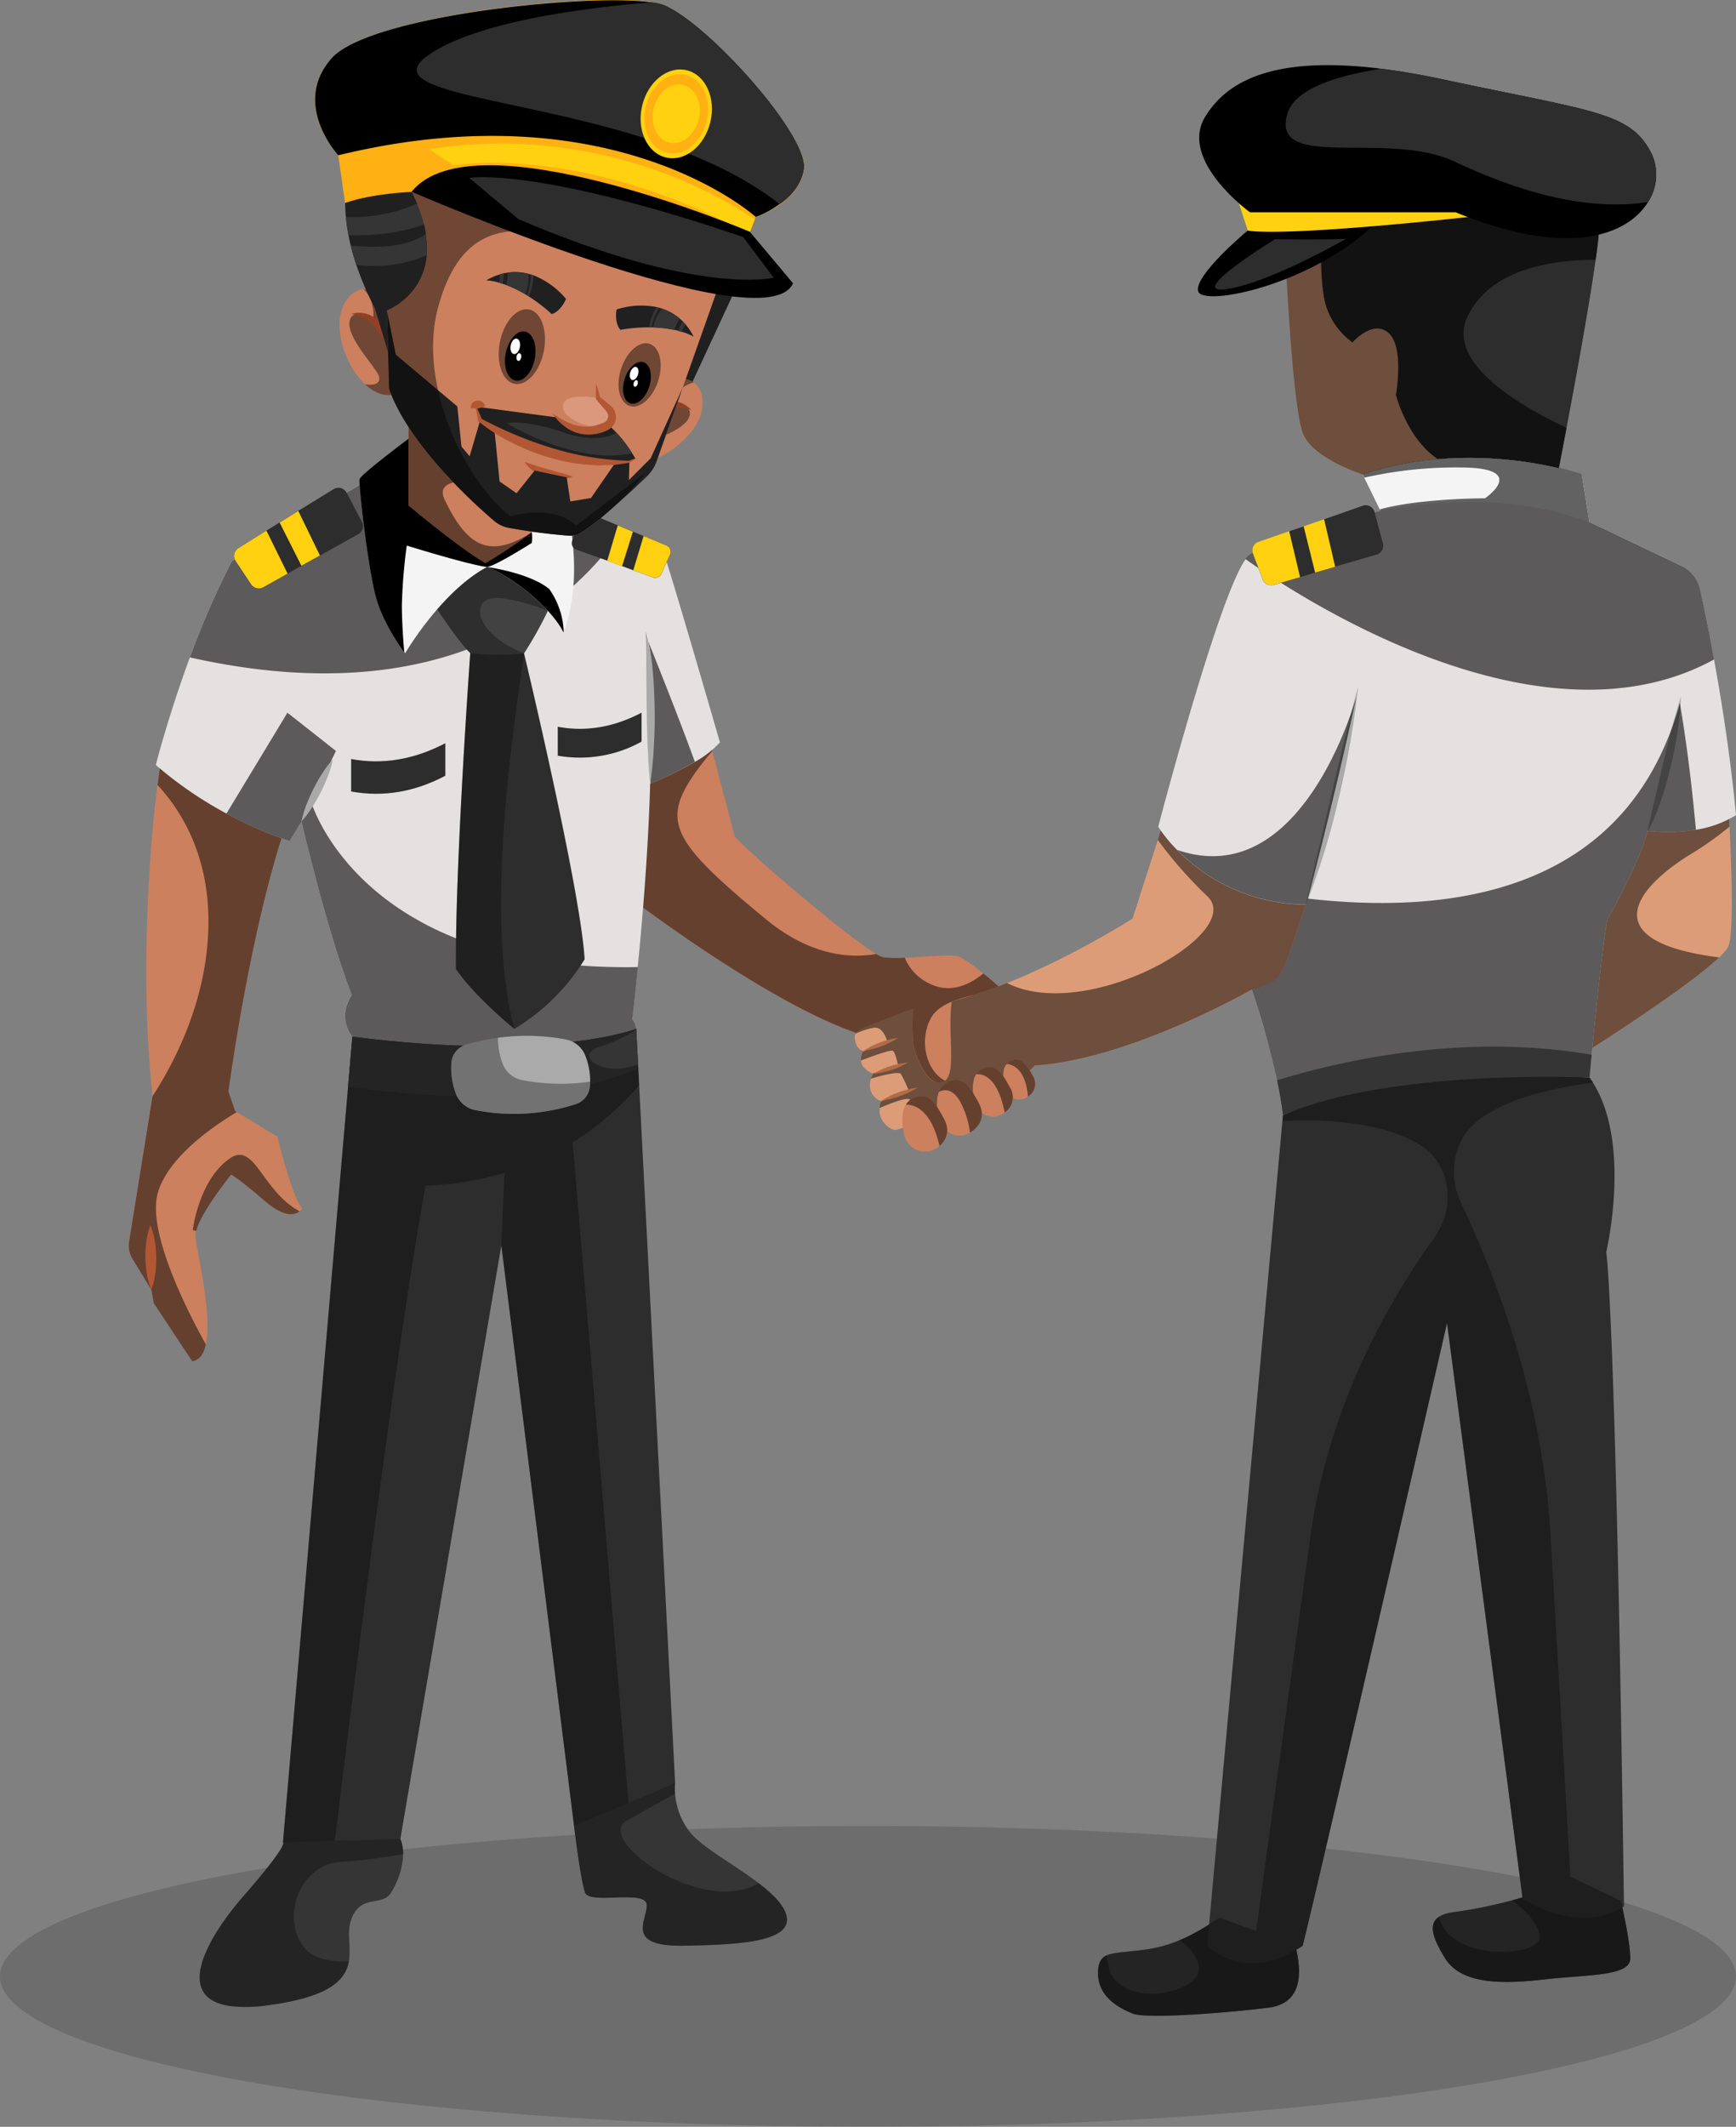 <svg xmlns="http://www.w3.org/2000/svg" viewBox="0 0 512.48 627.43"><rect x="0" y="0" width="512.48" height="627.43" fill="#808080" stroke="none"/><defs><style>.cls-1{isolation:isolate;}.cls-2{opacity:0.15;}.cls-3{fill:#dd9c78;}.cls-14,.cls-16,.cls-20,.cls-4,.cls-6,.cls-8,.cls-9{mix-blend-mode:soft-light;}.cls-4{opacity:0.5;}.cls-5{fill:#2d2d2d;}.cls-6{opacity:0.6;}.cls-7{fill:#353535;}.cls-8,.cls-9{opacity:0.33;}.cls-10{fill:#cc805e;}.cls-11{fill:#b25734;}.cls-12{fill:#e5e1e1;}.cls-13{fill:#424242;}.cls-14{opacity:0.3;}.cls-15{fill:#f4f4f4;}.cls-17{fill:#ffd110;}.cls-18{fill:#aaa;}.cls-19{fill:#b26b47;}.cls-20{opacity:0.45;}.cls-21{fill:#914027;}.cls-22{fill:#212021;}.cls-23{fill:#ffb012;}.cls-24{fill:#fff;}.cls-25{fill:#db987d;}</style></defs><g class="cls-1"><g id="Слой_2" data-name="Слой 2"><g id="Layer_3" data-name="Layer 3"><ellipse class="cls-2" cx="256.24" cy="583.05" rx="256.24" ry="44.38"/><path class="cls-3" d="M472.16,65.49c0,11.56-12,72.6-12,72.6L445,144.61l-.65-.07L402.32,140s-14.14-4.46-17.49-11.64-5.33-52.39-5.33-52.39V44.52l5.3-.55,31.09-3.15S472.16,53.93,472.16,65.49Z"/><path class="cls-4" d="M472.16,65.49c0,11.56-12,72.6-12,72.6L445,144.61l-.65-.07L402.32,140s-14.14-4.46-17.49-11.64-5.33-52.39-5.33-52.39V44.52l5.3-.55,31.09-3.15S472.16,53.93,472.16,65.49Z"/><path class="cls-5" d="M472.16,65.49c0,11.56-12,72.6-12,72.6L445,144.61l-.65-.07c-5.08-2.39-10.52-5.26-15.61-7-12.38-4.18-16.65-21.06-16.65-21.06s2.54-13.91-2.08-18.19-10.75,2.7-10.75,2.7a21.12,21.12,0,0,1-7.76-10.64c-2.3-7.16-1.38-25.66-1.38-25.66L384.8,44l31.09-3.15S472.16,53.93,472.16,65.49Z"/><path class="cls-6" d="M433.28,93.28c-5.95,12.37,11.08,24.39,29.18,32.94-1.35,7.1-2.28,11.87-2.28,11.87L445,144.61l-.65-.07c-5.08-2.39-10.52-5.26-15.61-7-12.38-4.18-16.65-21.06-16.65-21.06s2.53-13.91-2.09-18.19-10.74,2.7-10.74,2.7a21.12,21.12,0,0,1-7.76-10.64c-2.3-7.16-1.38-25.66-1.38-25.66L384.8,44l31.09-3.15s56.27,13.11,56.27,24.67a98.13,98.13,0,0,1-1.11,11.11C457.23,76.67,439.83,79.68,433.28,93.28Z"/><path class="cls-7" d="M453.85,549l-4.41,10.76A141.3,141.3,0,0,1,429.8,564c-8.79,1-8.21,5.55-3.24,13.65s17.81,7.63,29.84,6.24,24.86-.81,24.86-6.13-2.78-17-2.78-17"/><path class="cls-8" d="M481.26,577.78c0,5.32-12.83,4.74-24.87,6.12s-24.85,1.86-29.83-6.24c-3.67-6-4.94-10-1.81-12.11,3.89,13.56,28.91,11.49,29.68,6.42.64-4.2-5.12-9.13-8.08-11.36,1.9-.51,3.08-.87,3.08-.87L453.85,549l24.64,11.79S481.26,572.46,481.26,577.78Z"/><path class="cls-7" d="M360.07,565.77c0-.52-8.78,7-19.73,9s-16-.08-16.19,7,5.78,10.49,10.25,12.26,30.14-.47,40.09-1.74,10-10.21,7.86-18.46"/><path class="cls-8" d="M374.49,592.27c-9.94,1.27-35.61,3.51-40.08,1.74s-10.42-5.16-10.26-12.26c.06-2.76.87-4.15,2.49-4.91.11.74.23,1.52.37,2.34,2.3,13.77,25.54,9.36,26.81,2.42.66-3.66-2.49-6.94-5.62-9.22,7-2.91,11.87-7,11.87-6.61l22.28,8C384.51,582.06,384.43,591,374.49,592.27Z"/><path class="cls-5" d="M479.41,562.42a22.89,22.89,0,0,1-16,3,38.47,38.47,0,0,1-13.91-5.21L427.17,390.33S390.72,549.22,384.58,574c-6.91,4.75-12.9,5.62-17.56,5a19.64,19.64,0,0,1-10.65-5l22.36-245,.25-.27,11.16-11.9,15.57-1.68s50.57-15.13,63.52,2.75,4.94,51.49,4.94,51.49S476.94,384.18,479.41,562.42Z"/><g class="cls-9"><path d="M453.85,549l-4.41,10.76A141.3,141.3,0,0,1,429.8,564c-8.79,1-8.21,5.55-3.24,13.65s17.81,7.63,29.84,6.24,24.86-.81,24.86-6.13-2.78-17-2.78-17"/><path class="cls-8" d="M481.26,577.78c0,5.32-12.83,4.74-24.87,6.12s-24.85,1.86-29.83-6.24c-3.67-6-4.94-10-1.81-12.11,3.89,13.56,28.91,11.49,29.68,6.42.64-4.2-5.12-9.13-8.08-11.36,1.9-.51,3.08-.87,3.08-.87L453.85,549l24.64,11.79S481.26,572.46,481.26,577.78Z"/><path d="M360.07,565.77c0-.52-8.78,7-19.73,9s-16-.08-16.19,7,5.78,10.49,10.25,12.26,30.14-.47,40.09-1.74,10-10.21,7.86-18.46"/><path class="cls-8" d="M374.49,592.27c-9.94,1.27-35.61,3.51-40.08,1.74s-10.42-5.16-10.26-12.26c.06-2.76.87-4.15,2.49-4.91.11.74.23,1.52.37,2.34,2.3,13.77,25.54,9.36,26.81,2.42.66-3.66-2.49-6.94-5.62-9.22,7-2.91,11.87-7,11.87-6.61l22.28,8C384.51,582.06,384.43,591,374.49,592.27Z"/><path d="M457.75,453.12l6.53,112.44h0a38.21,38.21,0,0,1-14.77-5.33L427.17,390.33S390.72,549.22,384.58,574c-5.73,3.94-10.82,5.2-15,5.16,2.34-17.9,10.34-75.82,17.25-125.77,4.45-32.07,17.74-61.94,36.57-88.28,7.28-10.17,3.74-22.35-3.78-27.08-12-7.57-30.31-7.88-41-7.27l.16-1.81.25-.27,11.16-11.9,15.57-1.68s50.57-15.13,63.52,2.75c.37.51.71,1,1,1.55-15.45,2-35.22,6.87-39.6,18.63a20.68,20.68,0,0,0,.44,16.37C445.76,385.59,455.76,418.74,457.75,453.12Z"/></g><path class="cls-10" d="M185.7,264.68s40.12,30.72,66.89,40c8.62,1.28,15.67,16.54,24.46,17.23s12.6-16.53,12.49-17.34,5.78-13.07,5.78-13.07S286,283,282.71,282.1s-17.23,1.16-21.85.35-37.7-28.91-43.94-35.61l-7.52-28.57-23.7,13"/><path class="cls-4" d="M274.86,300.26c-4.45,8.13-.16,19.46,7.76,19.41a7.2,7.2,0,0,1-5.58,2.21c-8.78-.7-15.84-16-24.45-17.23-26.77-9.25-66.9-40-66.9-40V231.23l23.72-12.95.86,3.31c-3.93,4.56-8.45,10.56-9.78,15.34-2.45,8.95,3.7,16.26,25.68,34.3,13.37,11,25.25,11.48,32.49,10.19a7.83,7.83,0,0,0,2.2,1,33.3,33.3,0,0,0,6.22.11,14.82,14.82,0,0,0,9,8.33c5.69,2,11-1,14.21-3.69,2.71,2.2,5,4.27,5,4.27l-.52,1.09C287,293.28,277.6,295.22,274.86,300.26Z"/><path class="cls-3" d="M351.44,239.09l-8.76,6L334.33,271S305.65,289.35,281,295.36c-1.39,10,1.7,22-2.62,23.82s-8-7.24-8.64-10.4-.3-11.1-.3-11.1-16.08,5.64-16.83,7,.06,5.15,2.31,5.32c-2,3.65.18,5.55,2.89,6.83-2.65,4.33.41,7.74,2.38,7.92-2.2,5.89,2.94,8.73,4.27,8.61s36.74-13.14,41.05-19c27.91-1.7,64.07-22.4,64.07-22.4l31.37-5.72-3.39-20.6-17.42-15.73-18-12.95"/><path class="cls-4" d="M400.93,286.21l-31.37,5.72s-36.16,20.7-64.07,22.4c-3.21,4.37-23.77,12.74-34.52,16.75-.65-2.52-1.67-6.05-2.37-6.72-.88-.84-6.72,1.56-8.94,2.52a7.45,7.45,0,0,1,.46-2l8.2-2.95a32.79,32.79,0,0,0-2.38-5.11c-.62-.84-5.95.54-8.81,1.37a7.84,7.84,0,0,1,.67-1.37l-.21-.11,7.55-2.29s-.76-3.91-1.56-4.43c-.62-.39-6.51,1.76-9.42,2.86a5,5,0,0,1,.62-2.63l7.16-2.85s-1-4.43-3.8-4.2a21.42,21.42,0,0,0-5.68,1.83,1.08,1.08,0,0,1,.13-.33c.75-1.33,16.83-7,16.83-7s-.31,7.95.31,11.1S274,321,278.35,319.19s1.25-13.81,2.63-23.82A124.19,124.19,0,0,0,297.29,290c23.61,12,70.78-14.84,59.08-25.63a126.7,126.7,0,0,1-14.58-16.58l.89-2.74,8.76-6,10.64-2.16,18,12.95,17.42,15.73Z"/><path class="cls-3" d="M510.32,239.71s2.08,33.07,0,39.23-43.79,32.54-43.79,32.54-6-50.65-5.51-52.73,28.1-26.25,28.1-26.25"/><path class="cls-4" d="M507.49,282.44c-9.78,9.34-40.95,29-40.95,29s-6-50.65-5.51-52.73,28.09-26.25,28.09-26.25l21.2,7.21s.1,1.62.23,4.2a94.85,94.85,0,0,1-11.25,8C483.14,261.69,470.09,277.72,507.49,282.44Z"/><path class="cls-10" d="M38.1,366.36,45,322.94h0c-3.51-32-1.45-71.59,2.29-97.57,18.26,8.29,38.73,13.19,38.73,13.19C74.28,270.18,67.44,322,67.44,322l2,5.8.44.27,12,7.24s4.38,18.09,7.34,21.17a3.12,3.12,0,0,1-.79.85c-1.32,1-4.39,2-10.14-2.92-8.13-7-10.11-7.92-10.11-7.92s-9,11.09-10.3,16.63a4.3,4.3,0,0,0-.17,1.22c0,3.78,5.12,22.94,3.06,32.2-.55,2.76-1.81,4.65-4,5l-11.33-17.1-.75-4-5.59-9.16A7.32,7.32,0,0,1,38.1,366.36Z"/><path class="cls-4" d="M56.91,362.88s.36.11,1,.26c1.34-5.54,10.3-16.63,10.3-16.63s2,.93,10.11,7.92c5.75,4.93,8.82,3.94,10.14,2.92-11.37-6.12-13.26-21-20.88-15.44C58.55,348.48,56.91,362.88,56.91,362.88Z"/><path class="cls-4" d="M39.08,371.31l5.6,9.17.74,4,11.33,17.1c2.19-.33,3.46-2.22,4-5C55,386.27,43.31,363.08,46.61,351.83c3.11-10.59,16.48-19.69,23.27-23.75l-.44-.26-2-5.81s6.83-51.83,18.64-83.44c0,0-20.47-4.9-38.73-13.2-.29,2-.56,4.09-.83,6.24,6.4,6.84,15.31,20.16,15,41.16C61.25,295.33,51.15,314,45,323.43L38.1,366.35A7.3,7.3,0,0,0,39.08,371.31Z"/><path class="cls-11" d="M44.67,380.49a20.44,20.44,0,0,1-1.32-4.75,33.11,33.11,0,0,1-.41-4.75,31.8,31.8,0,0,1,.27-4.77,20.49,20.49,0,0,1,1.18-4.78,20.5,20.5,0,0,1,1.32,4.74,33.08,33.08,0,0,1,.13,9.53A21,21,0,0,1,44.67,380.49Z"/><path class="cls-12" d="M212.53,219a29,29,0,0,1-7.39,5.75A112.8,112.8,0,0,1,192,231.2l-.08,0s0,1-.08,2.94c-.22,6.86-1,25.36-3.58,51.12-.48,4.85-1,10-1.66,15.32,5.43,7.65-8.09,17.57-37.92,18.49-40.94-2.3-51.88-14.18-44.87-25.66C96.66,275.17,89,242.33,89,242.33l-3.48,5.79A111.46,111.46,0,0,1,66.85,240,115.69,115.69,0,0,1,46,225.68s3.6-14.28,10.06-31.74a248.77,248.77,0,0,1,12.38-28.35c9.94-6.66,41.39-24.56,41.39-24.56l46.26,6s15.61,5.42,27.22,9.88c6.65,2.54,12,4.76,12.32,5.46C196.57,164.32,204.89,192.6,212.53,219Z"/><path class="cls-6" d="M56.07,193.94a248.77,248.77,0,0,1,12.38-28.35c9.94-6.66,41.39-24.56,41.39-24.56l46.26,6s15.61,5.42,27.22,9.88C170.92,174.94,135,211.67,56.07,193.94Z"/><path class="cls-6" d="M188.28,285.29c-.48,4.85-1,10-1.66,15.32,5.43,7.65-8.09,17.57-37.92,18.49-40.94-2.3-51.88-14.18-44.87-25.66C96.66,275.17,89,242.33,89,242.33l-3.48,5.79A111.46,111.46,0,0,1,66.85,240l18-29.74,14.32,11.27-7.29,15.09S106.42,286.81,188.28,285.29Z"/><path class="cls-6" d="M192,231.2c.44-8.83,1.49-34.71-.69-42.11,7.36,18.28,11.56,29.43,13.81,35.63A112.8,112.8,0,0,1,192,231.2Z"/><path class="cls-5" d="M172.59,283a61.74,61.74,0,0,1-20.74,20.53s-11.38-9.14-17.24-17.64c-.33-30,4.21-93.17,4.21-93.17l7.59-3.62,5.48,2.4,2.81,1.22S171.42,262.44,172.59,283Z"/><path class="cls-13" d="M162.89,176.49a11.56,11.56,0,0,1-1.15,3.69h0a112.17,112.17,0,0,1-7,12.52s-5.27,1.11-15.88,0c-3.58-3.46-10.39-13.88-10.39-13.88s-6.69-11.33,9.38-13.26S163.06,172.64,162.89,176.49Z"/><path class="cls-14" d="M162.89,176.49a11.56,11.56,0,0,1-1.15,3.69h0s-14.83-5.87-18.58-2.89c-3.45,2.72-.8,9.54,8.73,14.19.87.42,1.81.83,2.81,1.22-2.85,20.21-11.88,77.36-2.85,110.81,0,0-11.38-9.14-17.24-17.64-.33-30,4.21-93.17,4.21-93.17-3.58-3.46-10.39-13.88-10.39-13.88s-6.69-11.33,9.38-13.26S163.06,172.64,162.89,176.49Z"/><path class="cls-15" d="M166.41,186.31a1.45,1.45,0,0,0-.09.22c-3.26-6.66-14.1-16-22.55-19.26h0c-13.54,7.22-24.16,25.45-24.16,25.45l-.19-.26c-1.06-1.42-6.25-8.64-8.35-16.2-2.34-8.43-5.19-33.38-4.85-34.91s18.24-14.76,18.24-14.76,13.08,5.13,24.42,11c1.57.82,3.13,1.65,4.6,2.48,12.05,6.82,14.39,12.27,14.39,12.27S172.31,171,166.41,186.31Z"/><path class="cls-16" d="M157,160.16s-11,7-13.3,7.1c-5.71-.74-23.62-6.31-23.62-6.31a157.89,157.89,0,0,0-1.45,17.81c.06,7,.72,13.69.72,13.69-1.06-1.42-6.25-8.64-8.35-16.2-2.34-8.43-5.19-33.38-4.85-34.91s18.24-14.76,18.24-14.76,13.08,5.13,24.42,11L157,157A12.69,12.69,0,0,1,157,160.16Z"/><path class="cls-16" d="M166.41,186.31a1.45,1.45,0,0,0-.09.22c-3.26-6.66-14.1-16-22.55-19.26.74.1,12.7,1.82,18.37,6.5A23.35,23.35,0,0,1,166.41,186.31Z"/><path class="cls-10" d="M120.61,118.63v30.5s15,12.6,22.71,17A149.64,149.64,0,0,0,157,157v-25.2Z"/><path class="cls-4" d="M131.28,147.45c4.76,9.94,9.16,13.73,14.54,13.72,5,0,10.43-3.63,11.14-4.11a153,153,0,0,1-13.64,9.08c-7.69-4.42-22.71-17-22.71-17V118.63L157,131.8V157s-1.83-12-4-12.92C153,144.08,126.51,137.49,131.28,147.45Z"/><path class="cls-5" d="M197.77,163.67l-2.52,5.59a2,2,0,0,1-2.56,1.07l-5.77-2.09L183.64,167l-4.38-1.6-9.1-3.25a2,2,0,0,1-1.25-2.56l2.29-6.9a2.05,2.05,0,0,1,2.72-1.24l8.45,3.52,4.47,1.87,3.16,1.29,6.69,2.79A2,2,0,0,1,197.77,163.67Z"/><polygon class="cls-17" points="186.83 156.86 183.64 167.03 179.25 165.45 182.36 155 186.83 156.86"/><path class="cls-17" d="M197.77,163.65l-2.53,5.59a2,2,0,0,1-2.55,1.08l-5.75-2.07L190,158.14l6.7,2.79A2,2,0,0,1,197.77,163.65Z"/><path class="cls-5" d="M69.58,165.54l4.55,6.84a2.74,2.74,0,0,0,3.61.86l7.17-4L89,166.89l5.43-3,11.31-6.29a2.72,2.72,0,0,0,1.09-3.66l-4.52-8.61a2.74,2.74,0,0,0-3.87-1L88,150.73l-5.51,3.44-3.88,2.4-8.24,5.14A2.73,2.73,0,0,0,69.58,165.54Z"/><polygon class="cls-17" points="82.55 154.16 88.98 166.9 94.44 163.86 88.05 150.73 82.55 154.16"/><path class="cls-17" d="M69.58,165.52l4.55,6.84a2.73,2.73,0,0,0,3.61.87l7.16-4-6.25-12.69-8.24,5.15A2.73,2.73,0,0,0,69.58,165.52Z"/><path class="cls-18" d="M191.94,231.23c-.75-7.55-.91-15.06-1.05-22.57l-.1-11.26c0-3.75,0-7.49-.24-11.27a53.26,53.26,0,0,1,2.08,11.17c.38,3.77.54,7.55.62,11.32s0,7.55-.22,11.32A113.16,113.16,0,0,1,191.94,231.23Z"/><path class="cls-18" d="M89,242.33a28.49,28.49,0,0,1,1.49-5q.93-2.4,2.08-4.68a47.71,47.71,0,0,1,2.54-4.45,28.83,28.83,0,0,1,3.14-4.15,29.26,29.26,0,0,1-1.49,5c-.62,1.6-1.31,3.17-2.08,4.69s-1.63,3-2.55,4.44A29.59,29.59,0,0,1,89,242.33Z"/><path class="cls-5" d="M164.65,222.93a37.48,37.48,0,0,0,24.74-4.14v-8.54q-12.37,6.47-24.74,4.14Z"/><path class="cls-5" d="M103.66,233.5c9.62,1.74,18.88.07,27.81-4.65v-9.6q-13.9,7.26-27.81,4.66Z"/><path class="cls-7" d="M119,546c0,.32,0,.62,0,.94a21.46,21.46,0,0,1-1.85,8.1,25.69,25.69,0,0,1-1.76,3.4c-2.55,4.15-9.31.09-11.86,8.32-1.12,3.55.14,7.81-.55,11.84a10,10,0,0,1-2.91,5.62,11.94,11.94,0,0,1-1.71,1.45c-.2.15-.41.28-.62.42a19.85,19.85,0,0,1-2,1.15c-.46.23-1,.45-1.5.68l-.81.32c-.89.34-1.85.67-2.89,1-.6.19-1.23.36-1.9.53-1.08.28-2.25.53-3.49.79l-1.28.25c-1.31.24-2.7.46-4.19.67a43.2,43.2,0,0,1-11.29.36c-17.42-2.15-7.48-20,3.8-32.84,13-14.9,11.38-15.44,11.38-15.44l6-9,4.58-1.75s2.44.53,5.79,1.43c6.66,1.79,16.83,5,18.25,8.26.12.26.22.54.32.83a5.39,5.39,0,0,1,.21.86,8.43,8.43,0,0,1,.18.9C118.93,545.38,119,545.68,119,546Z"/><path class="cls-7" d="M201.68,574c-17.54.26-10.45-7.73-10.78-12.15-.14-1.94-3.36-2.17-7.07-2.11-4.77.08-10.34.63-11.09-1.36-1.36-3.56-3.28-19.71-3.28-19.71l4.38-11.16,9.1-5.47,1.79.44L199.29,526a15.92,15.92,0,0,0,0,3.11,21.17,21.17,0,0,0,4.34,11.33c3.47,4.43,13.19,9.66,20.37,15.13a43.54,43.54,0,0,1,4.4,3.77,6.63,6.63,0,0,1,.53.53,16.92,16.92,0,0,1,1.65,2,4.6,4.6,0,0,1,.46.69.86.86,0,0,1,.13.2c.14.24.27.46.38.69a6.19,6.19,0,0,1,.36.8C235.19,572.76,219,573.74,201.68,574Z"/><path class="cls-8" d="M89.86,574.63c2.56,3.23,7.62,4.13,13.11,4a10,10,0,0,1-2.91,5.62,11.94,11.94,0,0,1-1.71,1.45c-.2.15-.41.28-.62.42a19.85,19.85,0,0,1-2,1.15c-.46.23-1,.45-1.5.68l-.81.32c-.89.34-1.85.67-2.89,1-.6.19-1.23.36-1.9.53-1.08.28-2.25.53-3.49.79l-1.28.25c-1.31.24-2.7.46-4.19.67a43.2,43.2,0,0,1-11.29.36c-17.42-2.15-7.48-20,3.8-32.84,13-14.9,11.38-15.44,11.38-15.44l6-9,4.58-1.75s2.44.53,5.79,1.43c6.66,1.79,16.83,5,18.25,8.26.12.26.22.54.32.83a5.39,5.39,0,0,1,.21.86,5.74,5.74,0,0,1,.18.9c0,.3.07.6.08.9s0,.62,0,.94a157.66,157.66,0,0,1-18.25,2.29,12.84,12.84,0,0,0-2.66.41C88,552.15,83.09,566.12,89.86,574.63Z"/><path class="cls-8" d="M201.68,574c-17.54.26-10.45-7.73-10.78-12.15-.14-1.94-3.36-2.17-7.07-2.11-4.77.08-10.34.63-11.09-1.36-1.36-3.56-3.28-19.71-3.28-19.71l4.38-11.16,9.1-5.47,1.79.44L199.29,526a15.92,15.92,0,0,0,0,3.11c-3.63,2-8.59,4.82-13.37,7.53l-1,.55c-3,1.72-1.81,5.24,1.76,8.92,7.58,7.79,25.84,16.2,37.28,9.46a43.54,43.54,0,0,1,4.4,3.77,6.63,6.63,0,0,1,.53.53,16.92,16.92,0,0,1,1.65,2,4.6,4.6,0,0,1,.46.69.86.86,0,0,1,.13.2c.14.24.27.46.38.69a6.19,6.19,0,0,1,.36.8C235.19,572.76,219,573.74,201.68,574Z"/><path class="cls-5" d="M83.53,543.53l15.32-.47,19.34-.58L148,367.4l21.47,171.28,16.06-6.82L199.3,526,188.68,320.14l-.25-4.92-.07-1.28-.53-10.24v-.18s-25,9.76-83.81,2.32l-1.26,14.67Z"/><path class="cls-8" d="M83.53,543.53l15.32-.47c.33-2.63.7-5.58,1.08-8.83,5.43-44.14,17.4-139,25.69-184.45A92.29,92.29,0,0,0,148.91,346L148,367.4l21.47,171.28,16.06-6.82-.79-9.37L169.05,337a83.87,83.87,0,0,0,19.63-16.85l-.25-4.92-.07-1.28-.53-10.24v-.18s-25,9.76-83.81,2.32l-1.26,14.67Z"/><path class="cls-7" d="M102.75,320.51c16.69,2.58,56.53,6.83,85.68-5.29l-.07-1.28-.53-10.24v-.18s-25,9.76-83.81,2.32Z"/><path class="cls-8" d="M102.75,320.51c16.69,2.58,56.53,6.83,85.68-5.29l-.07-1.28c-10.28,4.19-19.64-2.68-11-5.23a45.3,45.3,0,0,0,10.5-5v-.18s-25,9.76-83.81,2.32Z"/><path class="cls-18" d="M170.17,325.67a59.29,59.29,0,0,1-29.95,1.81,7.73,7.73,0,0,1-5.71-5,21.8,21.8,0,0,1-1.26-8.87,5.92,5.92,0,0,1,4.18-5.34,62.12,62.12,0,0,1,29.76-1.59,7.69,7.69,0,0,1,5.65,4.88,20.28,20.28,0,0,1,1.34,8.69A6,6,0,0,1,170.17,325.67Z"/><path class="cls-8" d="M174.23,319.09c0,.39,0,.76,0,1.14a6,6,0,0,1-4,5.44,59.44,59.44,0,0,1-30,1.81,7.75,7.75,0,0,1-5.71-5,21.7,21.7,0,0,1-1.26-8.88,5.89,5.89,0,0,1,4.18-5.33,61.11,61.11,0,0,1,9.55-2.12,21.63,21.63,0,0,0,1.31,7.45,7.72,7.72,0,0,0,5.67,5A60.28,60.28,0,0,0,174.23,319.09Z"/><path class="cls-12" d="M512.48,240.48a32.12,32.12,0,0,1-11.83,4.31,50.25,50.25,0,0,1-14.3.31s-1.16,6.94-11.8,26.13c-1.84,8.8-5.32,46.64-5.32,46.64S410.49,314,378.73,329c-1.85-16-9.17-37-9.17-37s4.85-1.38,7.05-3.12,2.89-3.93,8.91-22a53.7,53.7,0,0,1-38-16.11,42.41,42.41,0,0,1-5.6-6.87s17.7-67.75,25.8-78.92a6.12,6.12,0,0,1,1.18-1.26c7.4-5.24,38.7-12.94,38.7-12.94L402.32,140c33-11.09,64.59,0,64.59,0l2.32,14.26s15.12,7.2,27.26,13a9.83,9.83,0,0,1,5.32,6.67c1,4.55,2.56,11.76,4.19,20.66C508.34,207.35,510.89,223.63,512.48,240.48Z"/><path class="cls-15" d="M469.23,154.21c-28.44-11.32-61.67-3.46-61.67-3.46L402.32,140c33-11.09,64.59,0,64.59,0Z"/><path class="cls-18" d="M400.93,202.55a260.94,260.94,0,0,1-5.66,32.63,217,217,0,0,1-9.75,31.67c1.2-5.41,2.43-10.77,3.7-16.13L393,234.64C395.51,223.93,398,213.22,400.93,202.55Z"/><path class="cls-18" d="M496.21,205.48a85.48,85.48,0,0,1-1,10.37c-.5,3.44-1.18,6.84-2,10.22s-1.71,6.74-2.86,10a55.34,55.34,0,0,1-4.15,9.59l4.71-20.16C492.53,218.83,494.1,212.12,496.21,205.48Z"/><path class="cls-19" d="M254.9,310a23.5,23.5,0,0,1,4.91-2.46,22.3,22.3,0,0,1,5.33-1.35A25.44,25.44,0,0,1,254.9,310Z"/><path class="cls-19" d="M257.79,316.8a22.56,22.56,0,0,1,4.94-2.24,21.81,21.81,0,0,1,5.3-1.1,24.95,24.95,0,0,1-10.24,3.34Z"/><path class="cls-19" d="M260.17,324.72a27.68,27.68,0,0,1,10.75-3.88,24.19,24.19,0,0,1-5.18,2.49A24.83,24.83,0,0,1,260.17,324.72Z"/><path class="cls-6" d="M500.65,244.79a50.25,50.25,0,0,1-14.3.31s-1.16,6.94-11.8,26.13c-1.36,6.47-3.59,28.67-4.69,39.94-.39,4.06-.63,6.7-.63,6.7S410.49,314,378.73,329c-.37-3.28-1-6.78-1.72-10.27a248.64,248.64,0,0,0-7.45-26.77s4.85-1.38,7.05-3.12,2.89-3.93,8.91-22a53.7,53.7,0,0,1-38-16.11c36.17,12.48,52-42.07,52.87-45.14-.41,2-5.66,26.72-14.29,59.51,41.72,4.74,94.05-1.28,109.81-57.67C498.57,223,500,237.72,500.65,244.79Z"/><path class="cls-6" d="M506,194.55c-48.94,26.78-115.95-13.76-138.32-29.6a6.12,6.12,0,0,1,1.18-1.26c7.4-5.24,38.7-12.94,38.7-12.94l-.23-.48C419,147,438.39,147,438.39,147s13.11-8.93-6.85-9.09a122.44,122.44,0,0,0-28.76,3l-.46-1c33-11.09,64.59,0,64.59,0l2.32,14.26s15.12,7.2,27.26,13a9.83,9.83,0,0,1,5.32,6.67C502.85,178.44,504.37,185.65,506,194.55Z"/><path class="cls-5" d="M369.88,163.36l2.87,7.57a2.69,2.69,0,0,0,3.28,1.62l7.78-2.29,4.43-1.35,5.89-1.75,12.26-3.56a2.7,2.7,0,0,0,1.85-3.28l-2.47-9.27a2.69,2.69,0,0,0-3.48-1.85l-11.42,4-6.05,2.1-4.26,1.45-9.05,3.15A2.69,2.69,0,0,0,369.88,163.36Z"/><polygon class="cls-17" points="384.84 155.25 388.24 168.92 394.15 167.19 390.88 153.16 384.84 155.25"/><path class="cls-17" d="M369.88,163.34l2.88,7.57a2.68,2.68,0,0,0,3.27,1.63l7.76-2.28-3.22-13.57-9.06,3.15A2.69,2.69,0,0,0,369.88,163.34Z"/><path class="cls-10" d="M286.33,334.12c2.39-1.38,4.92-4.42,2.56-8.82-2.19-4.1-3.76-6.36-6.14-6.68a5.32,5.32,0,0,0-5.62,3.53,1.23,1.23,0,0,0-.08.23c-1.15,3.69.28,8.34.28,8.34a6.4,6.4,0,0,0,6.9,4.23A6.26,6.26,0,0,0,286.33,334.12Z"/><path class="cls-10" d="M296.59,328.19a5.38,5.38,0,0,0,1.55-7.39c-1.95-3.65-3.35-5.66-5.47-6a4.7,4.7,0,0,0-4.47,2.09,4.55,4.55,0,0,0-.62,1.27c-1,3.29.25,7.44.25,7.44a5.7,5.7,0,0,0,6.16,3.77A6.56,6.56,0,0,0,296.59,328.19Z"/><path class="cls-10" d="M303.46,323.46a4.33,4.33,0,0,0,1.43-6.07c-1.57-2.93-2.69-4.56-4.4-4.79a3.73,3.73,0,0,0-3.28,1.27,3.91,3.91,0,0,0-.81,1.43,11.81,11.81,0,0,0,.2,6,4.58,4.58,0,0,0,4.95,3A4.86,4.86,0,0,0,303.46,323.46Z"/><path class="cls-10" d="M277.35,338.06c1.88-1.61,3.28-4.33,1.33-8-2.19-4.1-3.76-6.36-6.14-6.68a5.28,5.28,0,0,0-5.1,2.47,5.42,5.42,0,0,0-.6,1.29c-1.15,3.69.29,8.34.29,8.34a6.39,6.39,0,0,0,6.89,4.23A7.65,7.65,0,0,0,277.35,338.06Z"/><path class="cls-4" d="M303.46,323.46a4.33,4.33,0,0,0,1.43-6.07c-1.57-2.93-2.69-4.56-4.4-4.79a3.73,3.73,0,0,0-3.28,1.27C299.2,314.08,302.79,315.59,303.46,323.46Z"/><path class="cls-4" d="M296.59,328.19a5.38,5.38,0,0,0,1.55-7.39c-1.95-3.65-3.35-5.66-5.47-6a4.7,4.7,0,0,0-4.47,2.09C290.34,316.76,294.53,317.87,296.59,328.19Z"/><path class="cls-4" d="M286.33,334.12c2.39-1.38,4.92-4.42,2.56-8.82-2.19-4.1-3.76-6.36-6.14-6.68a5.32,5.32,0,0,0-5.62,3.53c1.32-.72,4.53-1.59,7.08,4.39A25.31,25.31,0,0,1,286.33,334.12Z"/><path class="cls-4" d="M277.35,338.06c1.88-1.61,3.28-4.33,1.33-8-2.19-4.1-3.76-6.36-6.14-6.68a5.28,5.28,0,0,0-5.1,2.47C270.18,325.89,274.92,327.54,277.35,338.06Z"/><path class="cls-7" d="M469.86,311.17c-.39,4.06-.63,6.7-.63,6.7s-58.66-2.69-90.5,11.1c-.37-3.28-1-6.78-1.72-10.27C394.16,313.38,431.15,304.45,469.86,311.17Z"/><path class="cls-10" d="M118.2,115.67c-3.61,1.91-7.35.61-10.47-2.33C101.6,107.6,97.82,95.56,102,89c1.66-2.55,3.5-3.58,5.34-3.7,5.23-.32,10.34,6.78,10.34,6.78S128.87,110,118.2,115.67Z"/><path class="cls-20" d="M118.2,115.67c-3.61,1.91-7.35.61-10.47-2.33,3.45.64,5.37-.68,3.53-3.54-2.4-3.75-9.1-11-8-15.27s6.8.83,6.8.83c.75-5.14-.94-8.25-2.66-10,5.23-.32,10.34,6.78,10.34,6.78S128.87,110,118.2,115.67Z"/><path class="cls-21" d="M116.8,106.2a65.73,65.73,0,0,0-5.22-8.46,16.32,16.32,0,0,0-3.33-3.26,14.35,14.35,0,0,0-4.51-1.86,7.91,7.91,0,0,1,5.35.28,11.28,11.28,0,0,1,4.3,3.42,15.66,15.66,0,0,1,2.52,4.71A14.92,14.92,0,0,1,116.8,106.2Z"/><path class="cls-22" d="M102.26,53.5A47.89,47.89,0,0,0,102.11,64a52.58,52.58,0,0,0,.77,5.37c.18,1,.39,2,.65,3.05.44,1.83,1,3.74,1.65,5.7a88.33,88.33,0,0,0,5.44,12.68l5,16.63,86.24,10.75,19.54-42.11s1.72-8.6-3.42-20.61a60.76,60.76,0,0,0-10.3-16.09c-8.89-10.19-23.29-21.06-46.55-30.62l1,13.06a94.48,94.48,0,0,0-26.43.79,73.33,73.33,0,0,0-7.48,1.69,56.76,56.76,0,0,0-15.08,6.59,27.58,27.58,0,0,0-4.71,5.59,37.5,37.5,0,0,0-2.88,5.22A40.58,40.58,0,0,0,102.26,53.5Z"/><path class="cls-7" d="M176.49,66.53c11.91-20.92-13.6-44-14.33-44.69,37.21,27.94,21.09,46.6,21.09,46.6,47.34-22.22-22.08-59.68-22.08-59.68l1,13.06a94.48,94.48,0,0,0-26.43.79C172.25,37.26,176.49,66.53,176.49,66.53Z"/><path class="cls-7" d="M169,61.67c-6.53-22.08-30.94-33.56-40.8-37.37a56.76,56.76,0,0,0-15.08,6.59,27.58,27.58,0,0,0-4.71,5.59c5.48.69,12.75,1,25.1,3.32C154.91,43.74,168.63,61.17,169,61.67Z"/><path class="cls-7" d="M105.56,41.7a40.58,40.58,0,0,0-3.3,11.8c19.18,3.33,30.5-6.62,30.5-6.62C123.11,47.24,113.4,44.68,105.56,41.7Z"/><path class="cls-7" d="M126.55,65.65l.39,2.39c-5.43,5-15.56,5.2-23.41,4.39.44,1.83,1,3.74,1.65,5.7a39.47,39.47,0,0,0,27.62-6.61S146,47.28,127.53,57.87A47,47,0,0,1,102.11,64a52.58,52.58,0,0,0,.77,5.37C117.61,69.89,126.55,65.65,126.55,65.65Z"/><path class="cls-10" d="M179.71,133c2.07,3.52,5.94,4.37,10.14,3.5,8.23-1.69,17.74-10,17.57-17.74-.07-3-1.11-4.89-2.61-5.94-4.29-3-12.36.36-12.36.36S173.57,122.65,179.71,133Z"/><path class="cls-20" d="M179.71,133c2.07,3.52,5.94,4.37,10.14,3.5-3.28-1.27-4.22-3.39-1.16-4.87,4-1.94,13.53-4.65,14.84-8.81s-6.24-2.85-6.24-2.85c2.06-4.77,5.12-6.54,7.52-7.15-4.29-3-12.36.36-12.36.36S173.57,122.65,179.71,133Z"/><path class="cls-21" d="M185.86,125.71a14.53,14.53,0,0,1,3.46-3.95,15.51,15.51,0,0,1,4.61-2.69,11.32,11.32,0,0,1,5.45-.67,7.84,7.84,0,0,1,4.7,2.57,14.22,14.22,0,0,0-4.81-.78,16.78,16.78,0,0,0-4.54,1A66.64,66.64,0,0,0,185.86,125.71Z"/><path class="cls-10" d="M114.22,91.61l.63,23.08c5.85,16.64,25.31,34.13,31.06,39a9.22,9.22,0,0,0,4.12,2A173.44,173.44,0,0,0,167.56,158a6.84,6.84,0,0,0,3.05-.39,7.37,7.37,0,0,0,1.65-.85c1-.69,2-1.48,3.05-2.3l.32-.25c1.59-1.27,3.25-2.67,4.88-4.07l.3-.27c4-3.49,7.82-7.06,10.05-9.22a11.52,11.52,0,0,0,3-4.6l7.71-21.76,12.38-35v0c-.54-3.86-3.71-8.41-6.21-11.49a5.36,5.36,0,0,0-6.76-1.3c-4.41,2.45-12.32,5.71-20.67,3.73-10.83-2.56-22-13.93-26.45-17.54-.82-.66-7.12-2.65-8.15-2.74-11.93-1.14-24.17,6.59-24.17,6.59C135.13,83.74,114.22,91.61,114.22,91.61Z"/><path class="cls-11" d="M154.85,136.21c2.49.92,4.73,1.61,7.08,2.27l3.54,1a33,33,0,0,1,3.68,1.16,11.72,11.72,0,0,1-3.92.61,14.89,14.89,0,0,1-3.92-.54,13.85,13.85,0,0,1-3.64-1.63A8.24,8.24,0,0,1,154.85,136.21Z"/><path class="cls-7" d="M194.35,66.59C205.65,64.31,213.11,60,218,55.47a60.76,60.76,0,0,0-10.3-16.09C213.78,56.94,195.21,66.16,194.35,66.59Z"/><path class="cls-22" d="M167.1,88.19c-1.8,4-4.23,4.46-4.23,4.46a49,49,0,0,0-6.75-5.18l-.6-.39-.43-.25a35.9,35.9,0,0,0-5.67-2.75c-.37-.14-.72-.26-1.07-.37l-1-.31a15.88,15.88,0,0,0-3.8-.69,18.74,18.74,0,0,1,4-1.76c.42-.13.83-.24,1.25-.33s.79-.16,1.18-.21a15.37,15.37,0,0,1,6,.36l.8.22.77.26A23.85,23.85,0,0,1,167.1,88.19Z"/><path class="cls-7" d="M148.74,80.62a13.4,13.4,0,0,1-.39,3.09l-1-.31a12,12,0,0,0,.18-2.45C147.91,80.82,148.32,80.71,148.74,80.62Z"/><path class="cls-7" d="M155.91,80.77a12.8,12.8,0,0,1-.82,6.06,35.9,35.9,0,0,0-5.67-2.75,15.35,15.35,0,0,0,.5-3.67A15.37,15.37,0,0,1,155.91,80.77Z"/><path class="cls-7" d="M156.12,87.47l-.6-.39A16.27,16.27,0,0,0,156.71,81l.77.26A16.54,16.54,0,0,1,156.12,87.47Z"/><path class="cls-22" d="M182,91.3c-.65,4.34,1.15,6,1.15,6a49.45,49.45,0,0,1,8.48-.73h.72l.5,0a35.62,35.62,0,0,1,6.25.74c.39.08.75.17,1.1.26l1,.29a15.93,15.93,0,0,1,3.58,1.47,19.21,19.21,0,0,0-2.4-3.63c-.29-.33-.58-.64-.88-.94s-.59-.56-.89-.82a15.4,15.4,0,0,0-5.24-2.92l-.78-.24-.8-.2A23.68,23.68,0,0,0,182,91.3Z"/><path class="cls-7" d="M201.52,94.81a13.58,13.58,0,0,0-1.34,2.81l1,.29a11.76,11.76,0,0,1,1.18-2.16C202.11,95.42,201.82,95.11,201.52,94.81Z"/><path class="cls-7" d="M195.39,91.07a12.77,12.77,0,0,0-2.56,5.55,35.62,35.62,0,0,1,6.25.74A15.87,15.87,0,0,1,200.63,94,15.4,15.4,0,0,0,195.39,91.07Z"/><path class="cls-7" d="M191.61,96.6h.72a15.91,15.91,0,0,1,2.28-5.77l-.8-.2A16.49,16.49,0,0,0,191.61,96.6Z"/><path class="cls-23" d="M99.86,45.81l2,14.08c8.32-2.94,19.74-3.27,19.74-3.27l6.36-.35,43.59,8.59,48.05,3.38,1.83.17,1.44-3.79.28-.6s12.74-4.15,14.19-14.08S208,5.79,195.43,1.32,110.1,3.68,97.92,17.17,99.86,45.81,99.86,45.81Z"/><path d="M99.86,45.81C181.25,26,223.11,64,223.11,64a28.51,28.51,0,0,0,7-3.78c3.2-2.17,6.44-5.67,7.15-10.3C238.78,39.88,208,5.79,195.43,1.32a13.8,13.8,0,0,0-3.19-.63c-18.57-2.72-83,3.85-94.32,16.48C85.86,30.7,99.86,45.81,99.86,45.81Z"/><path class="cls-5" d="M230.15,60.24c3.2-2.17,6.44-5.67,7.15-10.3C238.78,39.88,208,5.79,195.43,1.32a13.8,13.8,0,0,0-3.19-.63c-20.82,1.68-51.73,5.88-65.65,15.49C104.66,31.34,189.45,27.92,230.15,60.24Z"/><path class="cls-17" d="M126.73,44l7.13,4.78s36.93-6.5,85.7,19.48l1.83.17,1.44-3.79A137.56,137.56,0,0,0,126.73,44Z"/><path class="cls-17" d="M189.58,31.17c-1.71,7.11,1.42,13.95,7,15.29S208,43.11,209.7,36s-1.42-13.95-7-15.28S191.28,24.07,189.58,31.17Z"/><path class="cls-23" d="M190.66,31.43c-1.52,6.34,1.27,12.45,6.22,13.64s10.21-3,11.73-9.33-1.26-12.45-6.22-13.64S192.19,25.09,190.66,31.43Z"/><ellipse class="cls-17" cx="199.64" cy="33.59" rx="8.76" ry="6.84" transform="translate(120.41 219.88) rotate(-76.51)"/><path class="cls-20" d="M160.6,103.27c-1.08,6-4.88,10.51-8.5,10s-5.67-5.91-4.59-12,4.88-10.5,8.49-10S161.67,97.23,160.6,103.27Z"/><path d="M157.89,105.71c-.72,4-3.23,6.94-5.62,6.57s-3.75-3.91-3-7.91,3.23-6.94,5.62-6.57S158.6,101.71,157.89,105.71Z"/><path class="cls-24" d="M153.47,102.37c-.23,1.26-1,2.18-1.77,2.07s-1.17-1.23-.95-2.49,1-2.17,1.76-2.06S153.69,101.12,153.47,102.37Z"/><path class="cls-24" d="M153.86,105.46c-.11.63-.51,1.1-.89,1s-.6-.62-.49-1.26.52-1.1.9-1S154,104.82,153.86,105.46Z"/><path class="cls-20" d="M194.19,112.69c-1.73,5-5.54,8.18-8.5,7s-4-6.16-2.23-11.19,5.54-8.19,8.5-7S195.92,107.65,194.19,112.69Z"/><path d="M191.58,114.29c-1.15,3.33-3.66,5.42-5.62,4.66s-2.62-4.07-1.48-7.4,3.66-5.41,5.62-4.66S192.72,111,191.58,114.29Z"/><path class="cls-24" d="M188.32,110.6c-.36,1-1.15,1.7-1.77,1.46s-.82-1.28-.46-2.32,1.15-1.7,1.76-1.46S188.68,109.55,188.32,110.6Z"/><path class="cls-24" d="M188.23,113.34c-.19.53-.59.86-.9.74s-.41-.65-.23-1.18.58-.86.89-.74S188.41,112.81,188.23,113.34Z"/><path class="cls-22" d="M140.84,120s.1,3.69,1.35,4.56a146.4,146.4,0,0,0,19.44,8.24c5.77,1.72,19.93,3.48,21.79,3.52a11.65,11.65,0,0,0,4.14-1s-.32-.65-1-1.68a37.68,37.68,0,0,0-4.59-6,27.79,27.79,0,0,0-2.27-2.18s-5.34,5.31-15.55-2.35Z"/><path class="cls-22" d="M114.22,91.61l.63,23.08c5.85,16.64,25.31,34.13,31.06,39a9.22,9.22,0,0,0,4.12,2A173.44,173.44,0,0,0,167.56,158a6.84,6.84,0,0,0,3.05-.39,7.37,7.37,0,0,0,1.65-.85c1-.69,2-1.48,3.05-2.3l.32-.25c1.59-1.27,3.25-2.67,4.88-4.07l.3-.27c4-3.49,7.82-7.06,10.05-9.22a11.52,11.52,0,0,0,3-4.6l7.71-21.76-9.48,20.9-6.43,6.44.14-5.39-3.61-.5-7.73,11.18-6.1,1-1.06-7.1-9.47-2-5.35,6.69-5-3.48-1.53-15.35L141.75,124l-3.11,10.61-2.41-2.86L135,119.89l-18.15-15.26Z"/><path class="cls-20" d="M114.22,91.61l.63,23.08c5.86,16.64,25.31,34.13,31.06,39a9.22,9.22,0,0,0,4.12,2A176.73,176.73,0,0,0,167.56,158a6.84,6.84,0,0,0,3.05-.39,55,55,0,0,0,4.7-3.15l.32-.25c1.74-1.31,3.38-2.7,4.88-4.07l.3-.27a90.84,90.84,0,0,0,9.61-10.28L170.09,155c-7.08-6.51-19.43-2.66-19.43-2.66-13.84-10.94-27.45-39.5-21.28-61.89S148.77,64.78,168,70.79s18.94,1.34,31.1,0c11.85-1.26,14.69,8,14.82,8.5-.54-3.86-3.71-8.41-6.21-11.49A5.34,5.34,0,0,0,201,66.54c-4.41,2.44-12.32,5.7-20.67,3.72-10.82-2.56-22-13.93-26.45-17.54-.82-.66-7.12-2.65-8.15-2.75-11.92-1.12-24.17,6.6-24.17,6.6C135.13,83.74,114.22,91.61,114.22,91.61Z"/><path d="M121.51,56.57s104.48,45.2,112.6,27L221.33,68.36S139.8,33.69,121.51,56.57Z"/><path class="cls-5" d="M219.39,69.92l9,12s-22,5.6-75.4-17.3L138.55,52.49S157.85,49,219.39,69.92Z"/><path class="cls-11" d="M140.24,119.08c.73,1.57,1.43,3.15,2.07,4.75l-.22-.31c3.37,1.8,6.86,3.42,10.38,4.89a112.76,112.76,0,0,0,10.75,3.84,85.8,85.8,0,0,0,11.09,2.59,86.41,86.41,0,0,0,11.43,1.1l-.12,0c.78-.32,1.58-.59,2.37-.89-.69.49-1.37,1-2.07,1.45l0,0-.09,0c-1,.16-1.93.3-2.91.43l-1.47.2-1.47.06c-1,0-2,.1-3,.11l-3-.16a54.94,54.94,0,0,1-11.65-2.12,65.39,65.39,0,0,1-11-4.31,55.64,55.64,0,0,1-10-6.31l-.19-.16,0-.15C140.83,122.49,140.52,120.79,140.24,119.08Z"/><path class="cls-11" d="M139,120.46a2,2,0,0,1,1.84-2.25,2.13,2.13,0,0,1,2.39,1.6,9,9,0,0,1-1.29.47,4.11,4.11,0,0,1-.81.2C140.65,120.53,140.19,120.45,139,120.46Z"/><path class="cls-25" d="M176.55,117.48s-9.24-1.89-10.3,1.84,7.48,7.7,12.66,6.44S176.55,117.48,176.55,117.48Z"/><path class="cls-11" d="M176,113.2c.49,1.39.86,2.79,1.23,4.19L177,117c.91.75,1.83,1.48,2.71,2.26l.67.58a3.86,3.86,0,0,1,.75.83,4.21,4.21,0,0,1,.7,2.26,4.29,4.29,0,0,1-2.4,3.93,12.73,12.73,0,0,1-3.64,1.18,11.54,11.54,0,0,1-7.47-1.18,14.39,14.39,0,0,1-5.25-5,23.69,23.69,0,0,0,6,3.33,14,14,0,0,0,3.15.64,11.82,11.82,0,0,0,3.14-.22,15.06,15.06,0,0,0,3-1,2.06,2.06,0,0,0,1.15-1.72,2,2,0,0,0-.21-1.1,2.88,2.88,0,0,0-.36-.51l-.58-.67c-.78-.88-1.53-1.79-2.27-2.7l-.18-.22v-.15C175.89,116.12,175.86,114.67,176,113.2Z"/><path class="cls-7" d="M149.61,124.86s20.39,12.57,37,8.81a37.68,37.68,0,0,0-4.59-6c-2.13,1.18-7,2.84-15.4,0C155,123.62,149.61,124.86,149.61,124.86Z"/><path d="M368.35,68s-16,13.3-14.63,17.95,33.91-1.77,53.19-20.83C406.91,65.13,384.75,68.23,368.35,68Z"/><path class="cls-17" d="M365.47,59.14,368.35,68s7.31,2.21,65.38-4a13.73,13.73,0,0,0-7.32-6.21C421.1,55.82,381.65,62,365.47,59.14Z"/><path d="M486.49,59.63c-6,9.74-23.52,16.62-56.75,3H369S348,47.4,355.72,34.54c6.57-10.89,20.61-18.12,51.86-14.28,5.62.7,11.82,1.75,18.61,3.2C470.74,33,481.38,33,487.59,45.4A14.76,14.76,0,0,1,486.49,59.63Z"/><path class="cls-5" d="M486.49,59.63c-20.26,3-41.05-4.47-57.19-12-19.95-9.3-54.53,3.11-49.21-14.18,2.21-7.18,14.21-11.06,27.49-13.17,5.62.7,11.82,1.75,18.61,3.2C470.74,33,481.38,33,487.59,45.4A14.76,14.76,0,0,1,486.49,59.63Z"/><path class="cls-5" d="M397.38,70.45S374.44,83.63,362,85.3s14.41-14.74,14.41-14.74S392.28,70.78,397.38,70.45Z"/></g></g></g></svg>